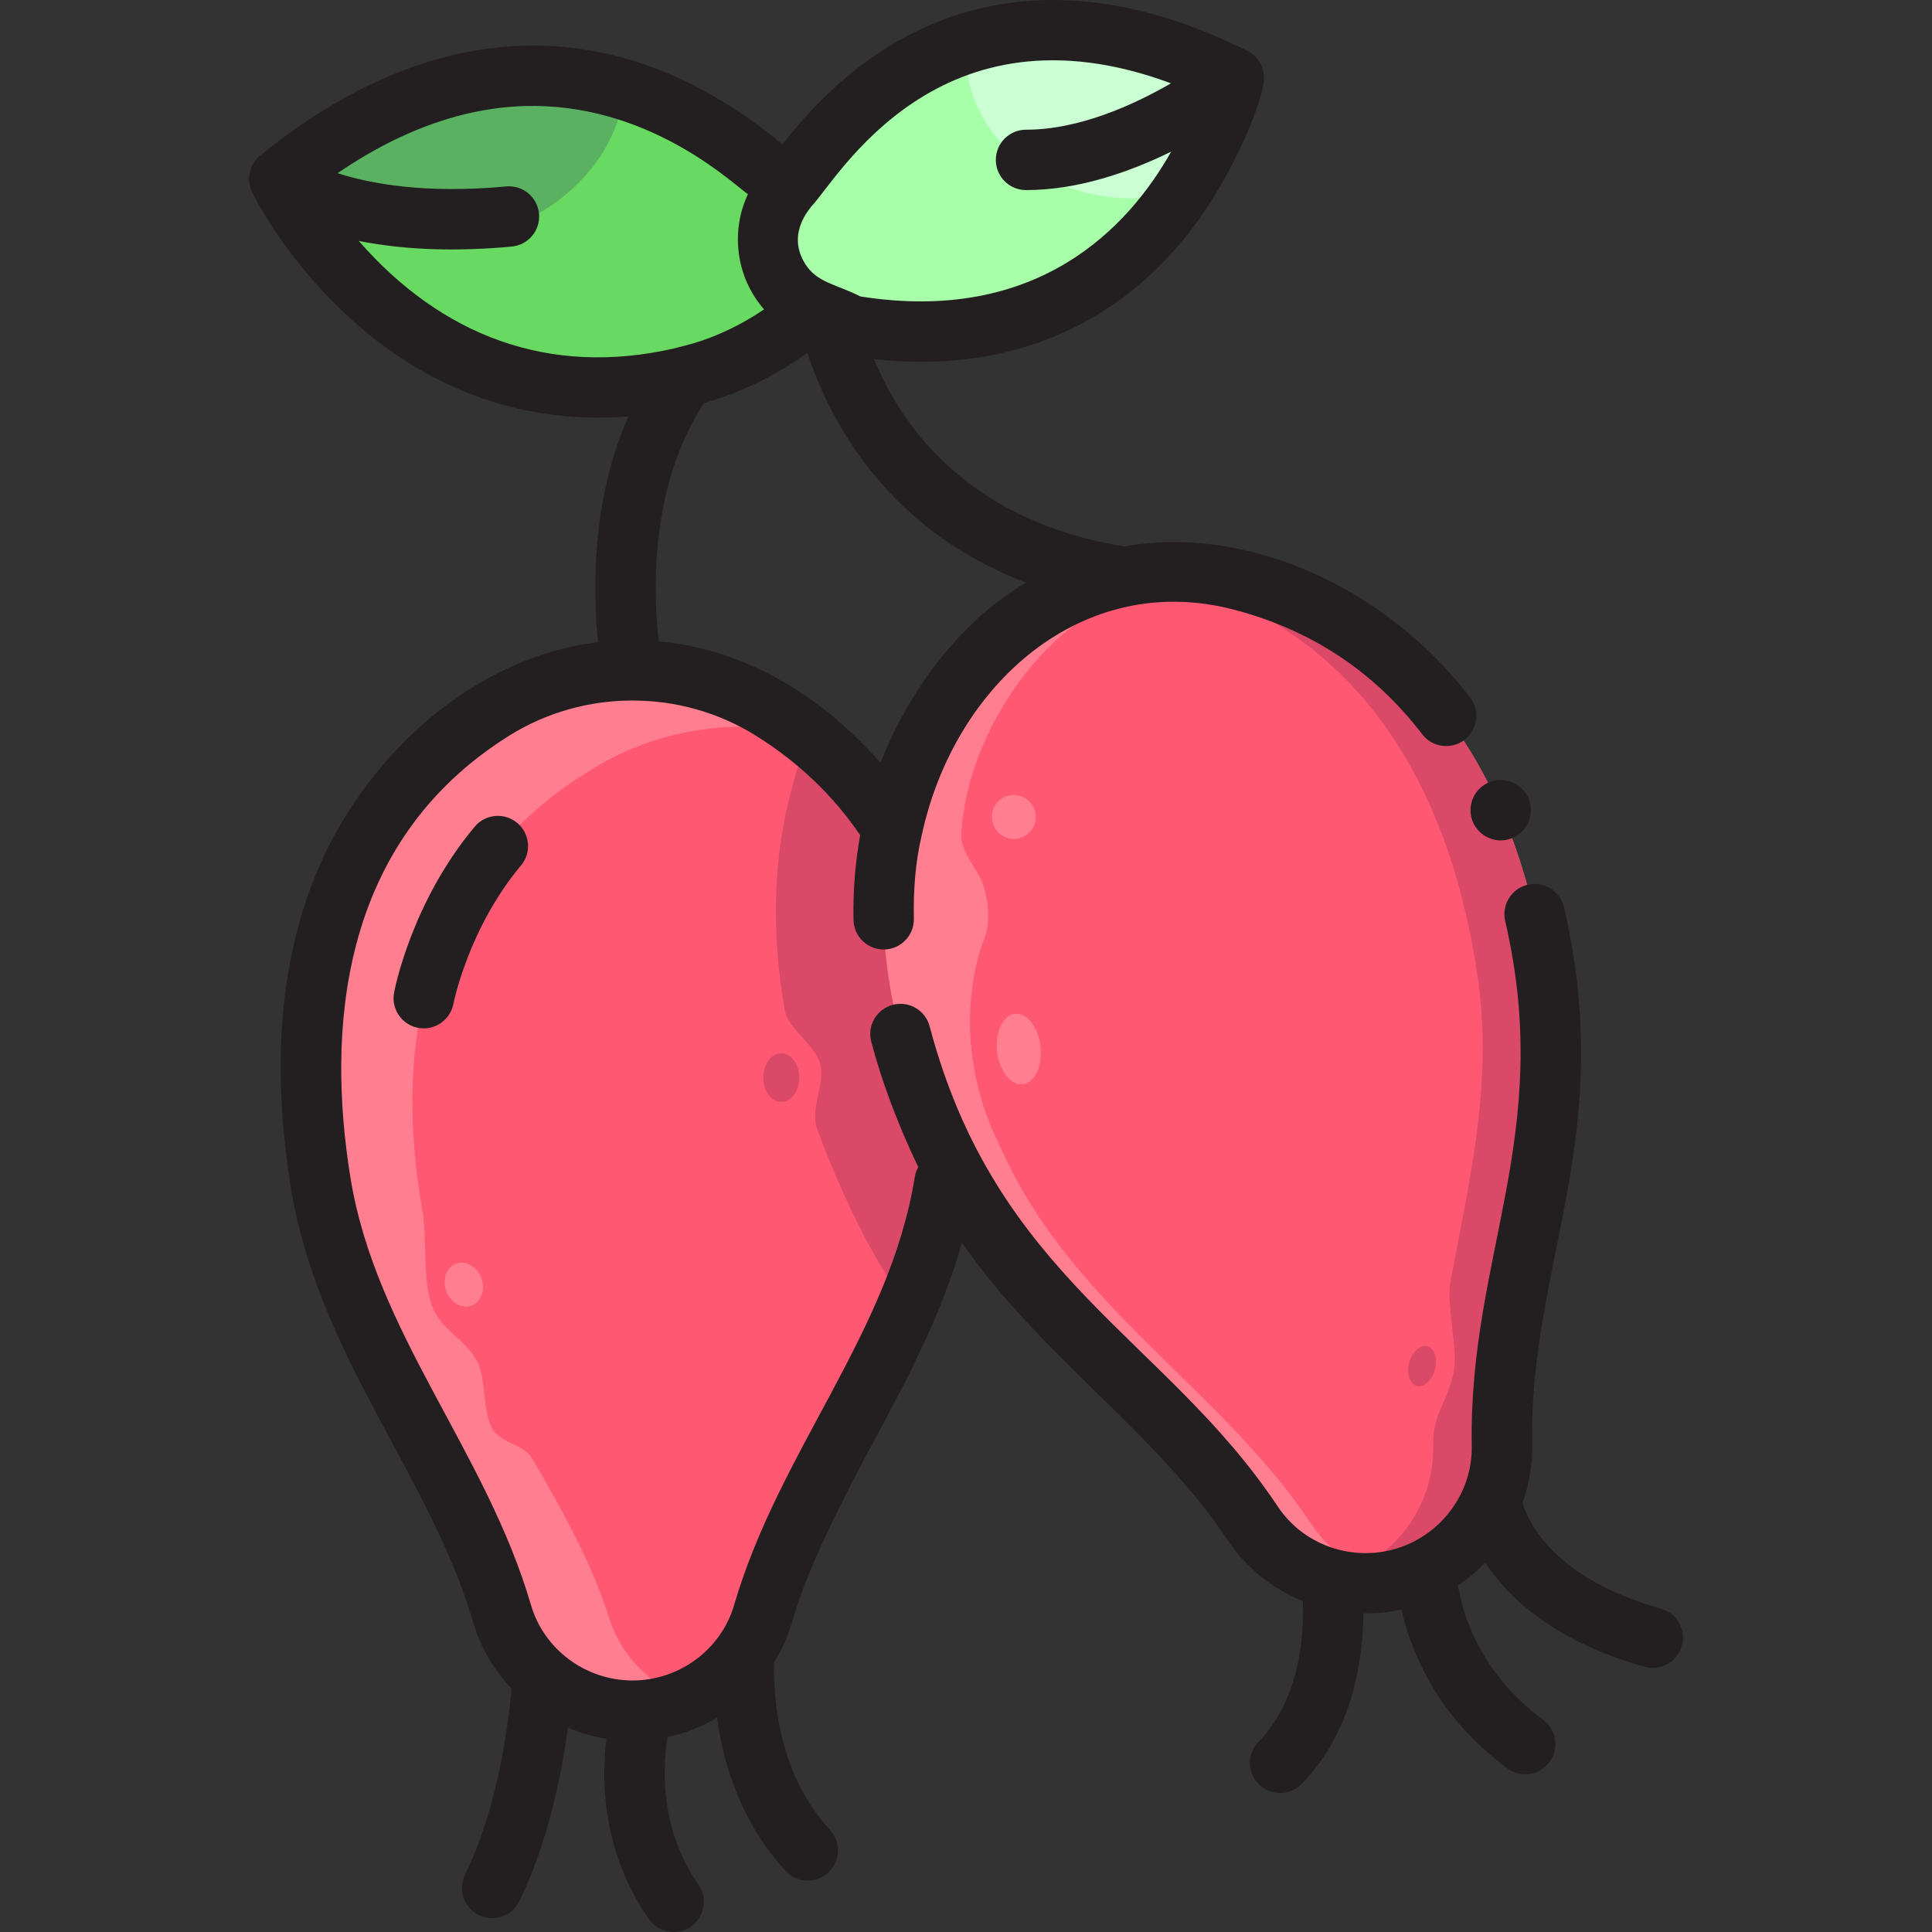 <svg id="Layer_1" enable-background="new 0 0 511.996 511.996" height="512" viewBox="0 0 511.996 511.996" width="512" xmlns="http://www.w3.org/2000/svg"><rect x="0" y="0" width="511.996" height="511.996" fill="#333333" stroke="none"/><path d="m204.39 188.072c-22.434-13.958-51.082-13.958-73.516 0-31.954 19.882-56.726 58.038-45.933 125.109 6.932 43.077 36.411 74.431 48.106 114.435 4.476 15.311 18.654 25.723 34.586 25.723s30.11-10.412 34.586-25.722c11.694-40.004 41.174-71.359 48.106-114.435 10.792-67.072-13.981-105.228-45.935-125.11z" fill="#ff5872"/><path d="m161.501 429.011c-4.78-15.01-12.445-28.733-20.4-42.372-2.36-4.046-8.334-4.027-10.676-8.09-2.592-4.495-1.544-13.077-3.941-17.673-3.178-6.094-9.508-8.232-11.968-14.678-2.602-6.821-1.278-17.976-2.583-25.419-11.121-63.435 14.404-99.522 47.329-118.326 16.314-9.317 35.815-12.049 54.006-8.215-2.879-2.226-5.846-4.279-8.879-6.166-22.434-13.958-51.082-13.958-73.516 0-31.953 19.882-56.725 58.038-45.932 125.109 6.932 43.077 36.411 74.431 48.106 114.435 6.042 20.669 29.099 31.301 48.926 22.768-9.697-3.95-17.361-11.604-20.472-21.373z" fill="#ff7f90"/><path d="m214.411 195.15c-8.217 20.373-11.418 44.526-6.413 72.636.888 4.988 7.929 8.904 9.351 14.142s-2.774 11.798-.781 17.288c3.023 8.329 6.722 16.949 11.159 25.863 3.747 7.528 8.037 14.518 12.715 21.118 4.422-10.411 7.993-21.277 9.883-33.017 9.631-59.855-9.07-96.668-35.914-118.03z" fill="#db4968"/><path d="m328.8 153.767c-25.569-6.628-52.915 1.922-70.175 21.941-24.584 28.515-36.873 72.331-6.608 133.132 19.438 39.05 56.911 60.181 79.98 94.877 8.829 13.279 25.463 18.986 40.67 14.231 15.208-4.755 25.643-18.925 25.358-34.876-.744-41.676 18.063-80.404 11.858-123.592-9.66-67.243-44.664-96.272-81.083-105.713z" fill="#ff5872"/><path d="m347.382 403.719c-23.07-34.696-60.542-55.827-79.98-94.877-1.385-2.783-2.681-5.53-3.89-8.242-6.071-13.616-8.085-28.771-5.115-43.381.623-3.062 1.382-5.846 2.271-8.006 1.847-4.489 1.412-9.767-.026-14.403-1.505-4.852-6.247-8.852-5.907-13.972 1.261-18.953 10.877-35.39 19.274-45.129 11.668-13.533 27.947-21.816 45.169-23.721-22.608-2.54-45.445 6.195-60.554 23.719-24.584 28.515-36.873 72.331-6.608 133.132 19.438 39.05 56.911 60.181 79.98 94.877 8.223 12.367 23.215 18.162 37.52 15.059-8.846-1.925-16.874-7.146-22.134-15.056z" fill="#ff7f90"/><path d="m409.884 259.48c-9.661-67.244-44.664-96.272-81.083-105.713-8.772-2.274-17.75-2.746-26.46-1.595 2.761.365 5.517.883 8.253 1.592 36.419 9.441 71.423 38.47 81.083 105.713 4.031 28.056-2.494 54.23-7.357 80.553-.962 5.206 1.814 17.125 1.077 22.359-1.273 9.038-5.744 11.433-5.578 20.68.297 16.634-11.041 31.212-27.074 35.362 23.142 6.01 45.703-11.75 45.282-35.358-.746-41.677 18.061-80.405 11.857-123.593z" fill="#db4968"/><ellipse cx="270.029" cy="277.859" fill="#ff7f90" rx="5.781" ry="9.399" transform="matrix(.994 -.111 .111 .994 -29.253 31.787)"/><circle cx="268.666" cy="216.489" fill="#ff7f90" r="5.822"/><ellipse cx="377.005" cy="361.928" fill="#db4968" rx="5.433" ry="3.536" transform="matrix(.261 -.965 .965 .261 -70.793 631.377)"/><ellipse cx="122.847" cy="340.273" fill="#ff7f90" rx="4.964" ry="5.925" transform="matrix(.942 -.337 .337 .942 -107.483 61.301)"/><ellipse cx="207.043" cy="285.58" fill="#db4968" rx="4.767" ry="6.447"/><path d="m181.591 99.876c-73.566 17.598-107.594-52.443-107.594-52.443 46.654-37.988 91.354-34.222 129.247-2.205l7.683 6.623c10.937 9.428 10.164 26.601-1.476 35.041-8.37 6.068-17.804 10.579-27.86 12.984z" fill="#69da61"/><path d="m73.997 47.433s1.483 3.045 4.485 7.698c9.167 5.97 20.723 9.541 33.293 9.541 28.257 0 51.418-17.997 53.696-40.891-28.539-8.783-59.549-2.343-91.474 23.652z" fill="#5ab161"/><path d="m225.787 86.308c82.395 13.646 101.206-65.67 101.206-65.67-48.452-24.226-87.006-12.133-114.041 23.455l-5.456 7.331c-7.777 10.449-3.707 25.386 8.159 30.509z" fill="#a8ffa9"/><path d="m256.127 11.568c-.077.922-.129 1.849-.129 2.788 0 21.108 19.749 38.22 44.11 38.22 4.49 0 8.822-.585 12.904-1.666 10.501-15.623 13.982-30.272 13.982-30.272-26.728-13.363-50.436-15.656-70.867-9.07z" fill="#c9ffd2"/><g fill="#231f20"><path d="m440.166 426.308c-28.49-8.025-35.211-23.073-36.684-28.05 1.736-4.838 2.637-10.016 2.542-15.329-.857-47.981 22.555-81.626 8.449-142.484-.997-4.305-5.294-6.989-9.6-5.988-4.304.998-6.985 5.296-5.987 9.6 13.147 56.728-9.759 88.817-8.859 139.158.218 12.251-7.902 23.395-19.747 27.098-11.841 3.705-24.844-.832-31.622-11.025-29.805-44.826-74.601-60.445-92.298-127.31-1.131-4.271-5.508-6.817-9.781-5.687-4.271 1.13-6.817 5.509-5.687 9.78 2.846 10.753 7.042 21.922 12.452 33.215-.444.794-.766 1.673-.919 2.624-6.643 41.278-35.904 72.471-47.886 113.462-3.437 11.756-14.501 19.967-26.907 19.967s-23.471-8.211-26.907-19.967c-12.008-41.079-41.227-72.08-47.886-113.461-6.056-37.633-3.64-88.486 42.261-117.046 19.764-12.298 45.303-12.296 65.064 0 11.334 7.051 20.665 15.947 27.785 26.465-1.309 7.24-1.918 14.722-1.766 22.45.086 4.364 3.65 7.843 7.996 7.843 4.484 0 8.09-3.679 8.001-8.157-.149-7.539.395-14.84 2.01-21.802.026-.113.054-.225.078-.337 8.666-40.168 42.744-70.131 82.524-59.816 20.555 5.329 37.407 16.45 50.089 33.055 2.682 3.513 7.702 4.184 11.214 1.502 3.511-2.682 4.184-7.702 1.502-11.213-21.81-28.555-58.417-46.01-91.754-40.036-40.093-6.657-58.14-30.199-66.248-49.641 34.54 3.776 62.373-7.949 81.856-31.486 12.44-15.029 20.576-35.198 21.47-42.018.443-3.383-1.314-6.67-4.351-8.191-49.156-24.578-92.283-15.107-123.208 24.782-45.061-37.381-93.91-33.276-138.417 2.965-2.879 2.344-3.767 6.36-2.145 9.699.377.775 9.441 19.176 28.172 35.376 20.016 17.311 44.399 26.234 71.534 24.064-9.977 22.713-9.343 47.039-8.013 59.836-32.538 3.8-60.892 29.373-73.959 59.547-10.219 23.598-12.74 52.095-7.494 84.7 7.21 44.805 36.943 76.472 48.325 115.408 1.974 6.754 5.543 12.761 10.217 17.675-1.182 12.555-4.276 32.792-12.345 49.278-1.942 3.968-.3 8.76 3.669 10.702 3.96 1.937 8.755.31 10.702-3.669 7.388-15.093 11.059-32.571 12.885-45.994 3.239 1.37 6.658 2.362 10.193 2.929-1.502 12.776-.514 30.782 11.258 47.771 1.554 2.242 4.047 3.444 6.583 3.444 6.356 0 10.275-7.208 6.568-12.558-9.66-13.94-9.755-29.046-8.206-39.094 4.658-1.006 9.082-2.756 13.118-5.131 1.69 12.329 6.354 27.737 18.177 40.587 2.987 3.246 8.048 3.466 11.304.471 3.251-2.992 3.462-8.053.471-11.305-13.751-14.945-15.069-34.946-14.794-44.534 7.769-12.534.555-10.428 26.278-58.269 8.915-16.58 18.061-33.618 23.473-52.857 21.145 30.443 51.294 50.08 70.416 78.84 4.943 7.434 11.978 12.946 19.943 16.169.314 8.312-.534 25.816-11.75 37.253-3.093 3.154-3.044 8.22.11 11.313 3.149 3.089 8.216 3.048 11.313-.11 13.744-14.015 16.259-33.443 16.358-45.208 3.423.047 6.605-.248 10.07-1.01 2.501 10.961 9.339 28.261 28.067 42.08 3.54 2.611 8.552 1.884 11.187-1.688 2.624-3.556 1.868-8.563-1.687-11.188-16.807-12.402-21.34-28.091-22.562-35.604 2.626-1.759 5.038-3.79 7.211-6.039 6.222 9.43 18.419 20.885 42.232 27.592 4.27 1.202 8.676-1.295 9.869-5.531 1.203-4.25-1.274-8.668-5.527-9.867zm-168.271-271.903c-18.493 10.857-31.695 30.123-38.556 47.768-14.747-16.866-34.945-30.085-58.757-32.193-1.411-12.251-2.668-40.844 11.97-63.149 9.665-2.711 18.866-7.175 27.391-13.322 6.085 18.301 21.221 46.912 57.952 60.896zm38.423-132.325c-9.731 5.637-24.221 12.295-38.416 12.295-4.418 0-8 3.582-8 8s3.582 8 8 8c13.959 0 27.671-4.879 38.466-10.189-11.285 20.033-35.253 45.784-82.324 38.384-6.648-3.35-11.489-3.623-14.652-8.626-5.159-8.16 1.528-14.923 1.67-15.286 6.832-7.059 33.534-55.476 95.256-32.578zm-215.248 41.768c13.221 2.623 27.075 2.742 40.547 1.493 4.399-.407 7.636-4.305 7.228-8.704s-4.315-7.634-8.704-7.228c-21.423 1.987-35.938-.692-44.697-3.521 17.593-11.97 35.151-17.974 52.389-17.81 31.762.285 53.206 21.39 56.375 23.371-4.653 9.921-3.178 22.024 4.28 30.549-12.553 8.437-22.214 9.739-23.671 10.303-33.571 7.713-61.963-3.526-83.747-28.453z"/><path d="m389.857 213.144c-1.228 6.388 5.115 11.363 10.9 8.95 3.973-1.623 6.053-6.231 4.33-10.45-1.49-3.569-5.305-5.523-8.95-4.779-3.192.624-5.665 3.15-6.28 6.279z"/><path d="m125.803 219.076c-16.694 19.919-21.188 43.008-21.371 43.98-.927 4.927 2.861 9.472 7.869 9.472 3.76 0 7.114-2.668 7.852-6.495.038-.199 3.993-20.071 17.913-36.68 2.838-3.387 2.394-8.432-.993-11.271-3.387-2.838-8.433-2.393-11.27.994z"/></g></svg>